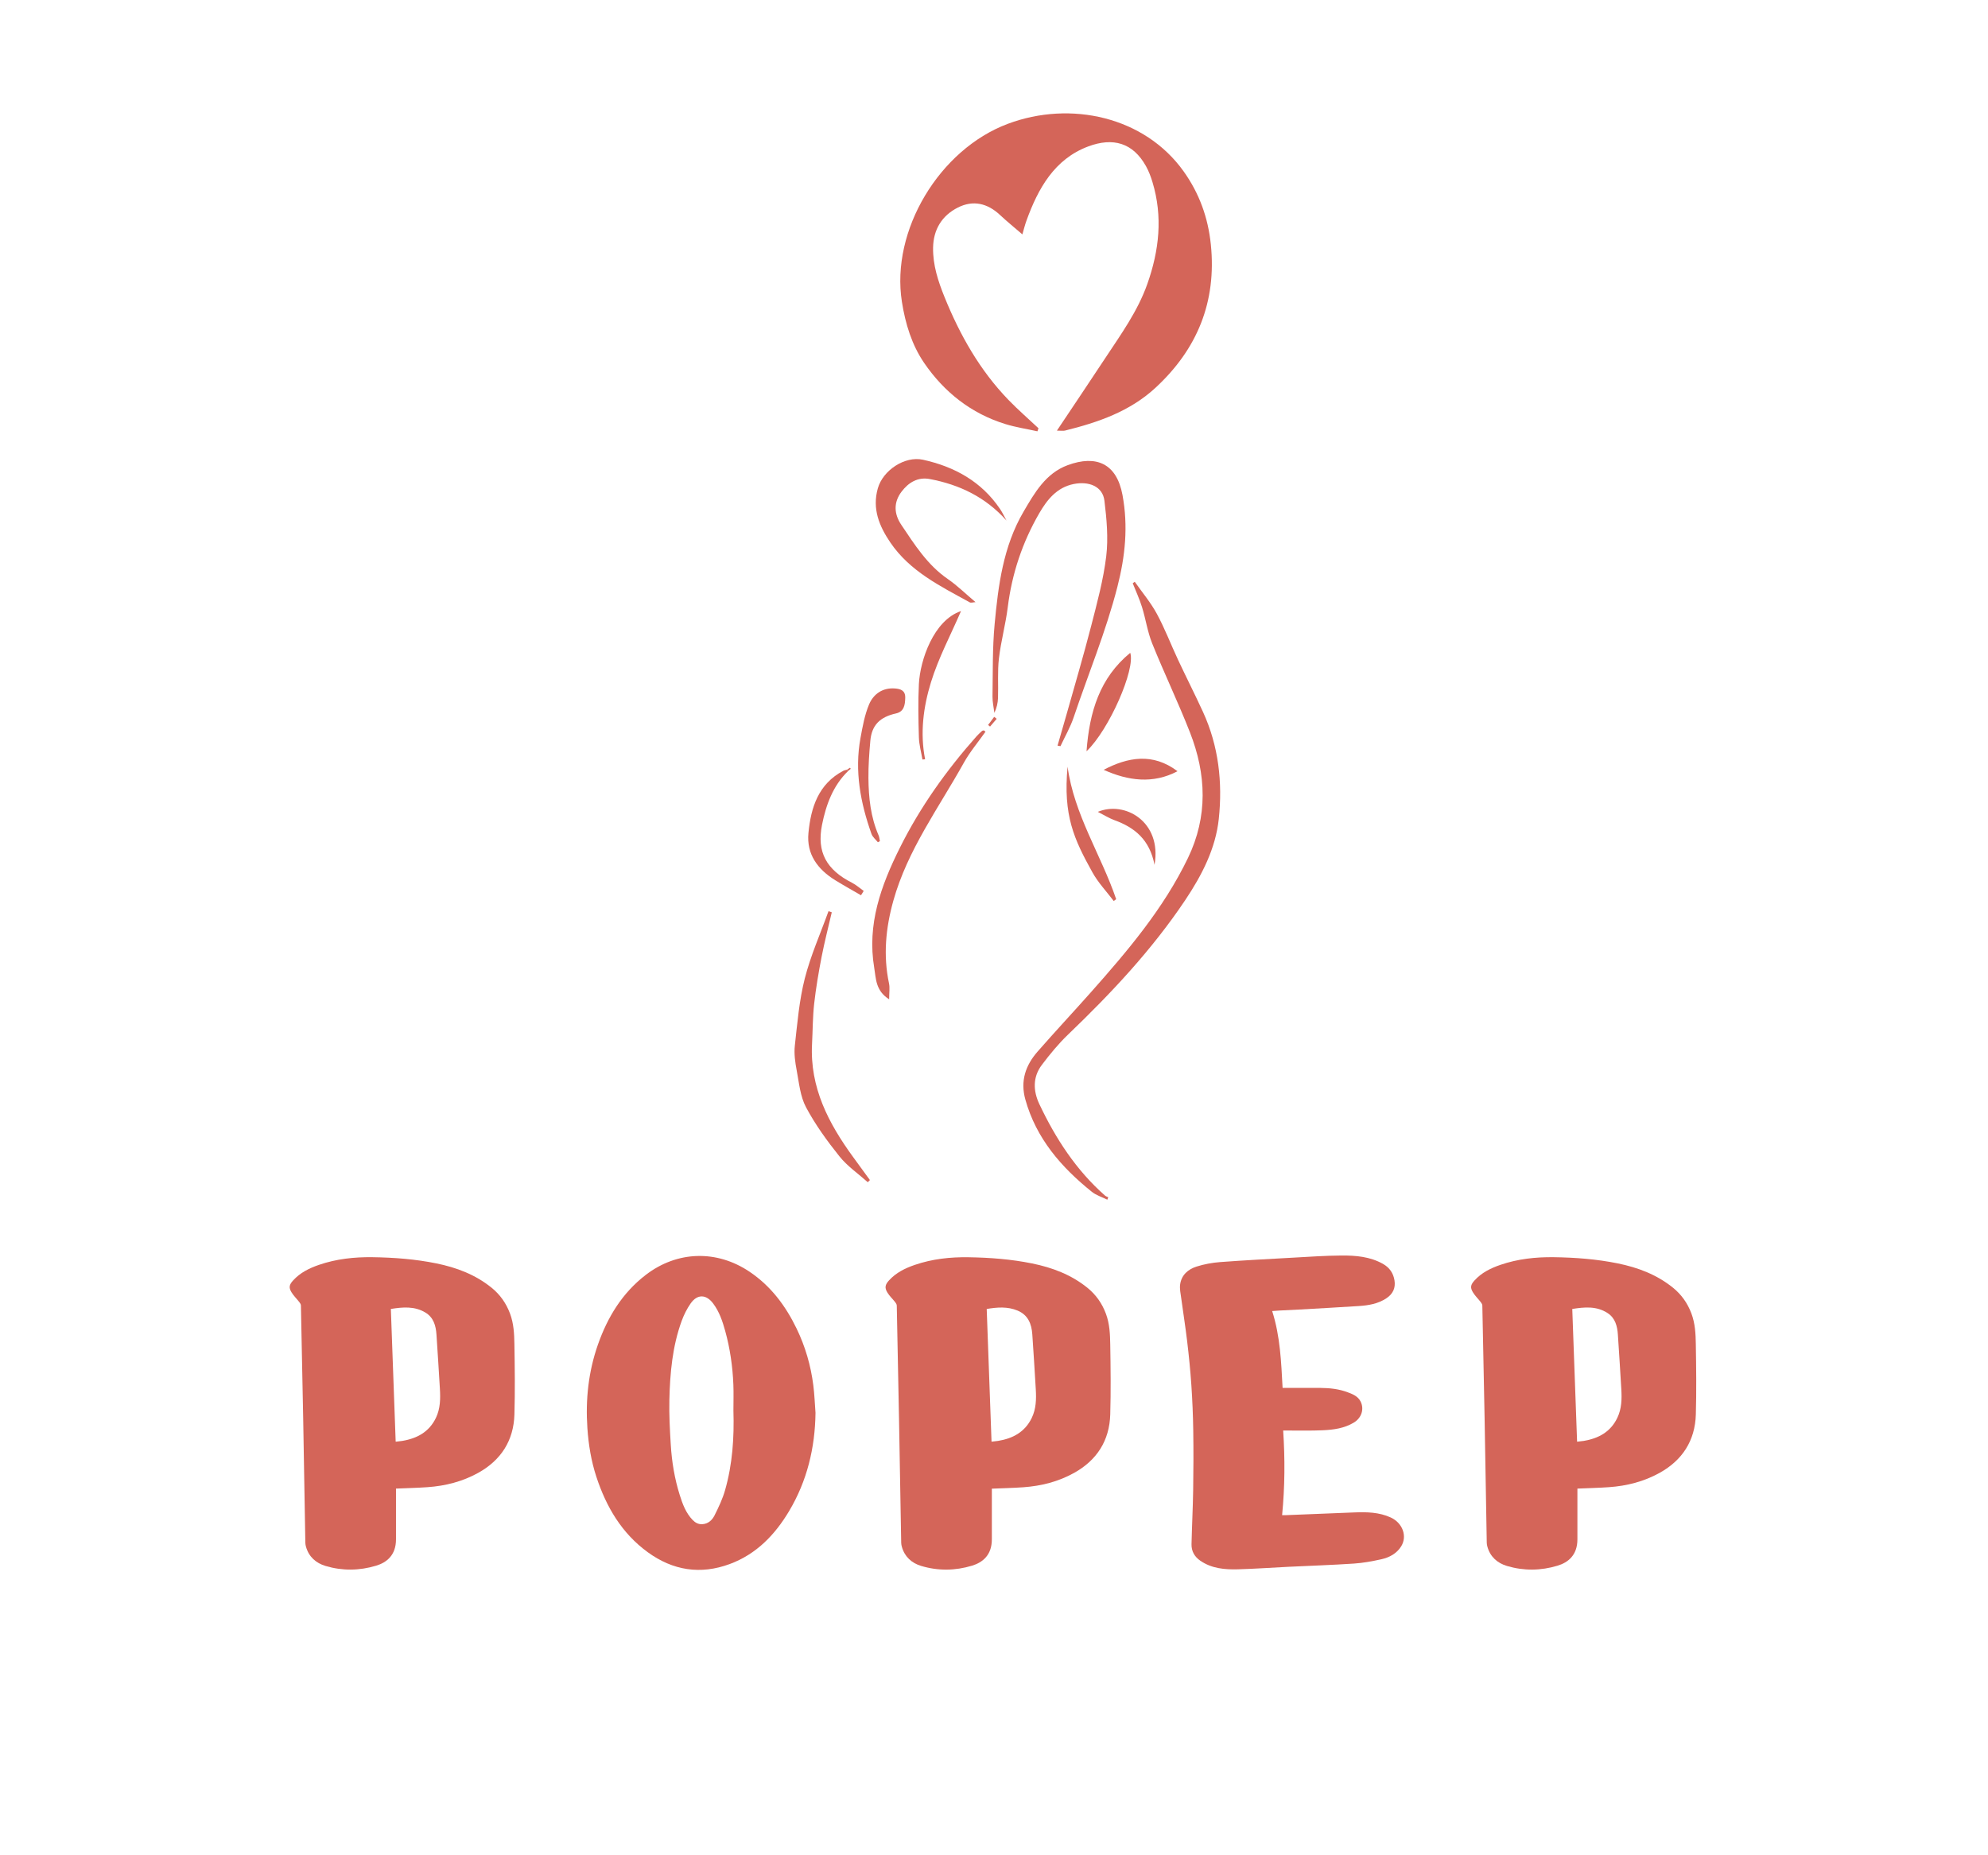 <?xml version="1.0" encoding="UTF-8"?>
<svg id="LOGO_SEC._ROSE" xmlns="http://www.w3.org/2000/svg" viewBox="0 0 1067.81 996.45">
  <defs>
    <style>
      .cls-1 {
        fill: #d46559;
      }
    </style>
  </defs>
  <g>
    <path class="cls-1" d="M212.7,799.68c0,9.06,0,18.15,0,27.25,0,8.52-5.02,12.43-10.65,14.13-8.96,2.72-18.19,2.84-27.2.15-5.11-1.53-8.96-4.88-10.49-10.31-.19-.68-.34-1.4-.35-2.11-.4-22.47-.76-44.94-1.17-67.41-.37-20.03-.77-40.06-1.21-60.09-.01-.61-.44-1.28-.84-1.8-1.4-1.81-3.11-3.42-4.27-5.37-1.51-2.53-1.12-4.03.86-6.22,3.81-4.23,8.7-6.63,13.99-8.45,9.31-3.19,18.93-4.23,28.7-4.1,11.53.16,22.99,1.03,34.31,3.33,10.85,2.21,21.05,6.06,29.73,13.12,4.48,3.65,7.74,8.23,9.82,13.78,2.02,5.39,2.28,10.93,2.37,16.47.21,12.58.37,25.18.01,37.75-.4,14.07-7.2,24.6-19.47,31.41-8.42,4.67-17.61,7.01-27.18,7.68-5.56.39-11.14.51-16.96.76ZM212.53,774.46c.8-.09,1.31-.15,1.82-.21.59-.07,1.18-.12,1.76-.22,7.92-1.33,14.38-4.8,18.03-12.36,2.39-4.97,2.46-10.27,2.14-15.61-.59-9.72-1.18-19.45-1.84-29.17-.32-4.74-1.55-9.16-5.95-11.81-5.84-3.52-12.15-2.94-18.55-1.93.86,23.83,1.72,47.46,2.59,71.31Z"/>
    <path class="cls-1" d="M532.75,799.68c0,9.02-.01,18.11,0,27.21.02,8.59-5.08,12.48-10.62,14.16-9.03,2.75-18.32,2.87-27.39.13-5.02-1.51-8.82-4.88-10.32-10.23-.19-.68-.35-1.4-.36-2.1-.4-22.14-.77-44.28-1.17-66.42-.37-20.36-.78-40.72-1.21-61.08-.01-.61-.41-1.3-.82-1.81-1.38-1.75-3.06-3.3-4.21-5.18-1.62-2.64-1.23-4.26.87-6.56,3.79-4.15,8.63-6.53,13.85-8.32,9.38-3.21,19.05-4.26,28.9-4.1,11.46.18,22.86,1.04,34.11,3.33,10.86,2.21,21.05,6.05,29.74,13.1,4.54,3.69,7.83,8.33,9.91,13.95,2,5.39,2.22,10.94,2.31,16.49.21,12.52.36,25.04,0,37.55-.4,14.07-7.17,24.61-19.43,31.43-8.42,4.68-17.6,7.02-27.18,7.7-5.56.4-11.15.51-17,.76ZM532.58,774.45c1.29-.15,2.39-.25,3.48-.42,7.94-1.27,14.41-4.74,18.09-12.27,2.39-4.89,2.51-10.14,2.2-15.41-.58-9.86-1.19-19.71-1.87-29.56-.39-5.62-2.27-10.41-7.93-12.77-5.39-2.25-10.91-1.79-16.56-.86.86,23.78,1.72,47.46,2.59,71.3Z"/>
    <path class="cls-1" d="M847.27,799.68c0,9.06,0,18.15,0,27.24,0,8.52-5.02,12.43-10.65,14.14-8.96,2.72-18.19,2.84-27.2.15-5.11-1.53-8.96-4.88-10.49-10.31-.19-.68-.34-1.4-.35-2.11-.4-22.47-.76-44.94-1.17-67.41-.37-20.03-.77-40.06-1.21-60.09-.01-.61-.44-1.28-.84-1.8-1.4-1.81-3.11-3.42-4.27-5.37-1.51-2.53-1.12-4.03.86-6.22,3.81-4.23,8.7-6.63,13.99-8.45,9.31-3.19,18.93-4.23,28.7-4.1,11.53.16,22.99,1.03,34.31,3.33,10.85,2.21,21.05,6.06,29.73,13.12,4.48,3.65,7.74,8.23,9.82,13.78,2.02,5.39,2.28,10.93,2.37,16.47.21,12.58.37,25.18.01,37.75-.4,14.07-7.2,24.6-19.47,31.41-8.42,4.67-17.6,7.01-27.18,7.68-5.56.39-11.14.51-16.96.76ZM847.1,774.47c.83-.11,1.34-.17,1.85-.23.59-.07,1.18-.11,1.76-.21,7.92-1.35,14.37-4.81,18-12.39,2.36-4.91,2.45-10.15,2.14-15.42-.58-9.79-1.19-19.58-1.85-29.37-.31-4.52-1.43-8.8-5.48-11.46-5.92-3.89-12.43-3.27-19.01-2.23.87,23.85,1.73,47.48,2.59,71.31Z"/>
    <path class="cls-1" d="M438.03,758.94c-.24,18.84-4.51,36.58-14.18,52.8-7.62,12.78-17.62,23.17-31.91,28.45-15.72,5.81-30.51,3.45-43.98-6.34-13.99-10.16-22.31-24.34-27.62-40.47-2.8-8.51-4.23-17.28-4.84-26.22-1.05-15.34.56-30.32,5.65-44.83,5.18-14.78,13.08-27.77,25.7-37.47,16.85-12.94,38.12-13.57,55.76-1.7,11.41,7.67,19.33,18.26,25.24,30.47,4.69,9.68,7.66,19.9,9.01,30.56.62,4.89.8,9.84,1.17,14.76ZM393.94,757.74c0-4.67.16-9.36-.03-14.02-.4-9.73-1.78-19.34-4.38-28.74-1.45-5.25-3.18-10.41-6.52-14.82-3.76-4.98-8.54-5.04-12.09.09-1.95,2.82-3.54,5.99-4.73,9.21-5.03,13.74-6.32,28.13-6.65,42.6-.18,7.95.26,15.93.74,23.88.55,9.25,2.06,18.39,4.85,27.24,1.52,4.81,3.27,9.57,6.89,13.32,1.43,1.47,3.09,2.41,5.24,2.27,3.2-.2,5.31-2.25,6.56-4.77,2.18-4.37,4.31-8.85,5.64-13.52,3.99-13.95,4.93-28.31,4.48-42.75Z"/>
    <path class="cls-1" d="M683.32,704.28c4.34,13.58,4.85,27.39,5.6,41.29,6.93,0,13.64-.03,20.35,0,5.02.03,9.98.58,14.69,2.37,2.69,1.02,5.44,2.11,6.86,4.94,2.05,4.1.48,8.85-3.67,11.33-5.13,3.07-10.86,3.85-16.63,4.11-6.32.29-12.65.12-18.98.14-.65,0-1.3,0-2.31,0,1,15.16.92,30.2-.57,45.46.73,0,1.41.02,2.1,0,12.25-.49,24.49-1,36.74-1.47,6.67-.26,13.29-.13,19.52,2.73,6.33,2.91,9,10.03,5.59,15.5-2.41,3.87-6.33,5.97-10.63,6.93-4.85,1.08-9.79,1.99-14.74,2.32-11.76.78-23.55,1.17-35.33,1.74-9.01.44-18.02,1.1-27.04,1.34-7.07.19-14.07-.41-20.18-4.64-3.09-2.13-4.77-5.11-4.69-8.83.22-9.81.74-19.62.89-29.44.17-10.54.2-21.09.04-31.63-.12-8.17-.47-16.34-1.02-24.48-.53-7.87-1.33-15.73-2.26-23.56-.92-7.76-2.16-15.47-3.2-23.21-.32-2.38-.88-4.85-.57-7.18.68-5.09,4.24-8.2,8.81-9.65,4.08-1.3,8.42-2.09,12.69-2.42,12.94-.97,25.89-1.64,38.85-2.36,8.75-.48,17.5-1.11,26.26-1.17,7.68-.05,15.36.57,22.32,4.48,3.52,1.98,5.57,4.93,6.21,8.85.67,4.12-.85,7.32-4.33,9.63-4.48,2.98-9.57,3.84-14.78,4.18-10.65.69-21.3,1.27-31.95,1.88-3.49.2-6.97.34-10.46.52-1.24.06-2.48.17-4.19.29Z"/>
  </g>
  <g>
    <g>
      <path class="cls-1" d="M594.77,644.45c-2.78-1.38-5.93-2.32-8.3-4.22-16.46-13.21-29.88-28.64-35.73-49.59-2.79-10,.13-18.38,6.58-25.75,9.41-10.76,19.17-21.2,28.66-31.89,19.76-22.27,38.99-44.92,52.08-72.04,10.81-22.39,9.92-44.99,1.11-67.5-6.31-16.12-13.83-31.75-20.3-47.81-2.51-6.23-3.46-13.08-5.47-19.54-1.35-4.36-3.3-8.53-4.98-12.79.36-.27.72-.54,1.08-.81,4,5.7,8.56,11.11,11.86,17.19,4.3,7.94,7.53,16.46,11.37,24.66,4.4,9.4,9.11,18.65,13.44,28.09,8.4,18.32,10.57,37.87,8.47,57.5-1.7,15.89-9.05,30.17-17.97,43.5-17.93,26.79-39.82,50.09-63,72.32-5.16,4.95-9.76,10.57-14.08,16.29-4.94,6.55-4.68,13.97-1.31,21.09,8.75,18.51,19.76,35.45,35.28,49.12.46.41,1.14.58,1.71.86-.16.45-.33.89-.49,1.34Z"/>
      <path class="cls-1" d="M568.03,400.57c1.59-5.49,3.2-10.97,4.75-16.48,4.48-15.94,9.2-31.82,13.32-47.85,3.18-12.37,6.57-24.82,8.09-37.45,1.17-9.77.23-19.96-.97-29.81-.95-7.82-8.46-10.6-16.57-8.96-9.01,1.83-14.24,8.45-18.43,15.67-9.05,15.62-14.68,32.46-16.92,50.47-1.15,9.23-3.67,18.3-4.75,27.53-.82,7.02-.25,14.19-.49,21.28-.09,2.67-.71,5.31-1.95,7.98-.36-2.93-1.05-5.87-1.01-8.8.21-12.95-.06-25.95,1.14-38.82,1.94-20.88,4.6-41.75,15.49-60.39,5.96-10.19,11.96-20.72,23.75-25.06,15.37-5.66,26.3-.91,29.44,16.01,3.11,16.77,1.5,32.84-2.75,49.4-6.15,23.98-15.62,46.72-23.47,70.05-1.8,5.35-4.7,10.33-7.09,15.48-.53-.09-1.07-.18-1.6-.28Z"/>
      <path class="cls-1" d="M540.64,279.66c-11.2-12.55-25.2-19.31-41.21-22.32-6.44-1.21-11.4,1.82-15.14,6.72-4.41,5.79-4.15,11.97-.17,17.88,7.17,10.67,14.02,21.56,24.97,29.1,5.11,3.52,9.59,7.96,14.88,12.42-1.22.06-2.39.5-3.1.11-15.74-8.68-32.1-16.62-42.64-32.14-5.96-8.78-9.85-18.11-6.71-29.14,2.74-9.65,14.48-17.49,24.28-15.32,16.94,3.74,31.35,11.69,41.33,26.41,1.34,1.98,2.35,4.18,3.51,6.29Z"/>
      <path class="cls-1" d="M446.77,490.07c-1.84,7.99-3.91,15.93-5.47,23.97-1.61,8.32-3.04,16.71-3.99,25.13-.8,7.16-.76,14.4-1.14,21.61-1.23,23.34,8.82,42.58,22.01,60.69,3.02,4.15,6.04,8.29,9.07,12.44-.38.39-.76.78-1.14,1.16-5.12-4.58-10.96-8.58-15.2-13.86-6.65-8.3-12.99-17.05-17.98-26.41-3.11-5.84-3.74-13.1-5.01-19.81-.82-4.33-1.48-8.91-1-13.24,1.35-12.09,2.36-24.36,5.34-36.09,3.14-12.34,8.41-24.14,12.75-36.18.58.2,1.16.39,1.74.59Z"/>
      <path class="cls-1" d="M529.34,393.06c-3.93,5.58-8.4,10.86-11.7,16.79-13.47,24.2-30.18,46.77-37.79,73.97-4.1,14.66-5.53,29.42-2.33,44.48.5,2.34.07,4.88.07,8.52-7.35-4.65-7.05-11.16-8.01-16.87-3.94-23.33,3.6-44.2,13.81-64.63,10.93-21.89,24.95-41.55,41.12-59.77.91-1.03,1.95-1.96,2.97-2.89.23-.21.64-.21.96-.31.3.24.6.47.89.71Z"/>
      <path class="cls-1" d="M471.55,452.46c-1.17-1.48-2.85-2.79-3.45-4.48-5.94-16.72-9.17-33.82-5.9-51.57,1.12-6.08,2.22-12.34,4.59-17.98,2.35-5.59,7.24-9.08,13.84-8.6,2.95.22,5.71.95,5.6,5.03-.1,3.85-.62,7.42-4.98,8.39-8.59,1.91-13.01,6.25-13.77,14.67-.6,6.67-1.08,13.39-1.02,20.08.09,10.5,1.2,20.9,5.45,30.71.42.97.48,2.09.71,3.14-.36.2-.73.4-1.09.6Z"/>
      <path class="cls-1" d="M583.6,403.57c1.59-21.28,7.11-39.43,23.48-52.88,2.93,8.64-11.31,41.35-23.48,52.88Z"/>
      <path class="cls-1" d="M516.19,328.26c-5.52,12.8-12.1,25.12-16.14,38.23-4.08,13.25-5.93,27.25-3.15,41.38-.48.04-.95.08-1.43.13-.67-3.98-1.8-7.96-1.91-11.96-.28-9.52-.47-19.06,0-28.56.65-12.95,8-34.33,22.62-39.21Z"/>
      <path class="cls-1" d="M455.52,414.2c-8.15,7.92-11.84,18.19-13.98,28.85-2.95,14.71,2.41,24.2,16.1,31.16,2.25,1.15,4.2,2.91,6.28,4.39-.48.78-.97,1.56-1.45,2.33-4.59-2.67-9.23-5.25-13.75-8.03-9.48-5.82-15.6-13.99-14.48-25.47,1.33-13.66,5.31-26.31,18.75-33.38.58-.3,1.27-.38,1.91-.56.2.24.41.48.62.7Z"/>
      <path class="cls-1" d="M598.21,484c-3.85-5.09-8.35-9.82-11.42-15.35-9.94-17.88-15.82-30.62-13.36-56.8,3.46,25.69,17.94,47.24,26.1,71.17-.44.33-.87.66-1.31.99Z"/>
      <path class="cls-1" d="M632.48,414.29c-13.16,6.96-26.56,5.15-39.68-.76,13.04-6.8,26.35-9.28,39.68.76Z"/>
      <path class="cls-1" d="M620.13,464.58c-2.62-13.56-10.68-20.07-21.55-24-2.73-.99-5.24-2.59-8.92-4.46,14.31-6.05,34.55,5.11,30.47,28.47Z"/>
      <path class="cls-1" d="M530.73,389.44c1.09-1.45,2.19-2.91,3.28-4.36.45.35.89.71,1.34,1.06-1.19,1.38-2.38,2.76-3.56,4.15-.35-.28-.71-.56-1.06-.84Z"/>
      <path class="cls-1" d="M454.9,413.49c.55-.36,1.1-.71,1.66-1.07.13.19.26.38.39.57-.48.4-.95.8-1.43,1.2-.21-.23-.42-.46-.62-.7Z"/>
    </g>
    <path class="cls-1" d="M567.69,231.33c9.05-13.55,17.55-26.16,25.92-38.87,8.42-12.78,17.42-25.16,22.63-39.85,6.41-18.1,8.41-36.23,2.78-54.82-.88-2.92-1.99-5.85-3.47-8.51-6.99-12.57-17.67-15.6-30.99-10.63-18.2,6.8-26.97,22.62-33.24,39.95-.87,2.41-1.47,4.91-2.17,7.31-4.34-3.74-8.32-6.97-12.05-10.46-6.71-6.28-14.41-8.08-22.56-3.98-8.59,4.32-13.19,11.81-13.35,21.59-.15,9.32,2.69,17.97,6.15,26.52,8.27,20.43,18.96,39.35,34.38,55.29,5.12,5.29,10.71,10.13,16.08,15.18-.19.55-.37,1.09-.56,1.64-5.72-1.26-11.56-2.15-17.15-3.86-18.49-5.68-33.03-17.26-43.73-32.91-6.57-9.61-10.06-20.96-11.92-32.78-6.06-38.42,20.22-81.84,56.81-95.59,33.9-12.73,73.66-3.79,94.55,25.56,8.36,11.75,13.08,24.7,14.57,39.16,3.17,30.91-7.3,56.35-29.81,77.12-13.71,12.65-30.8,18.53-48.5,22.91-.92.23-1.95.03-4.37.03Z"/>
  </g>
</svg>